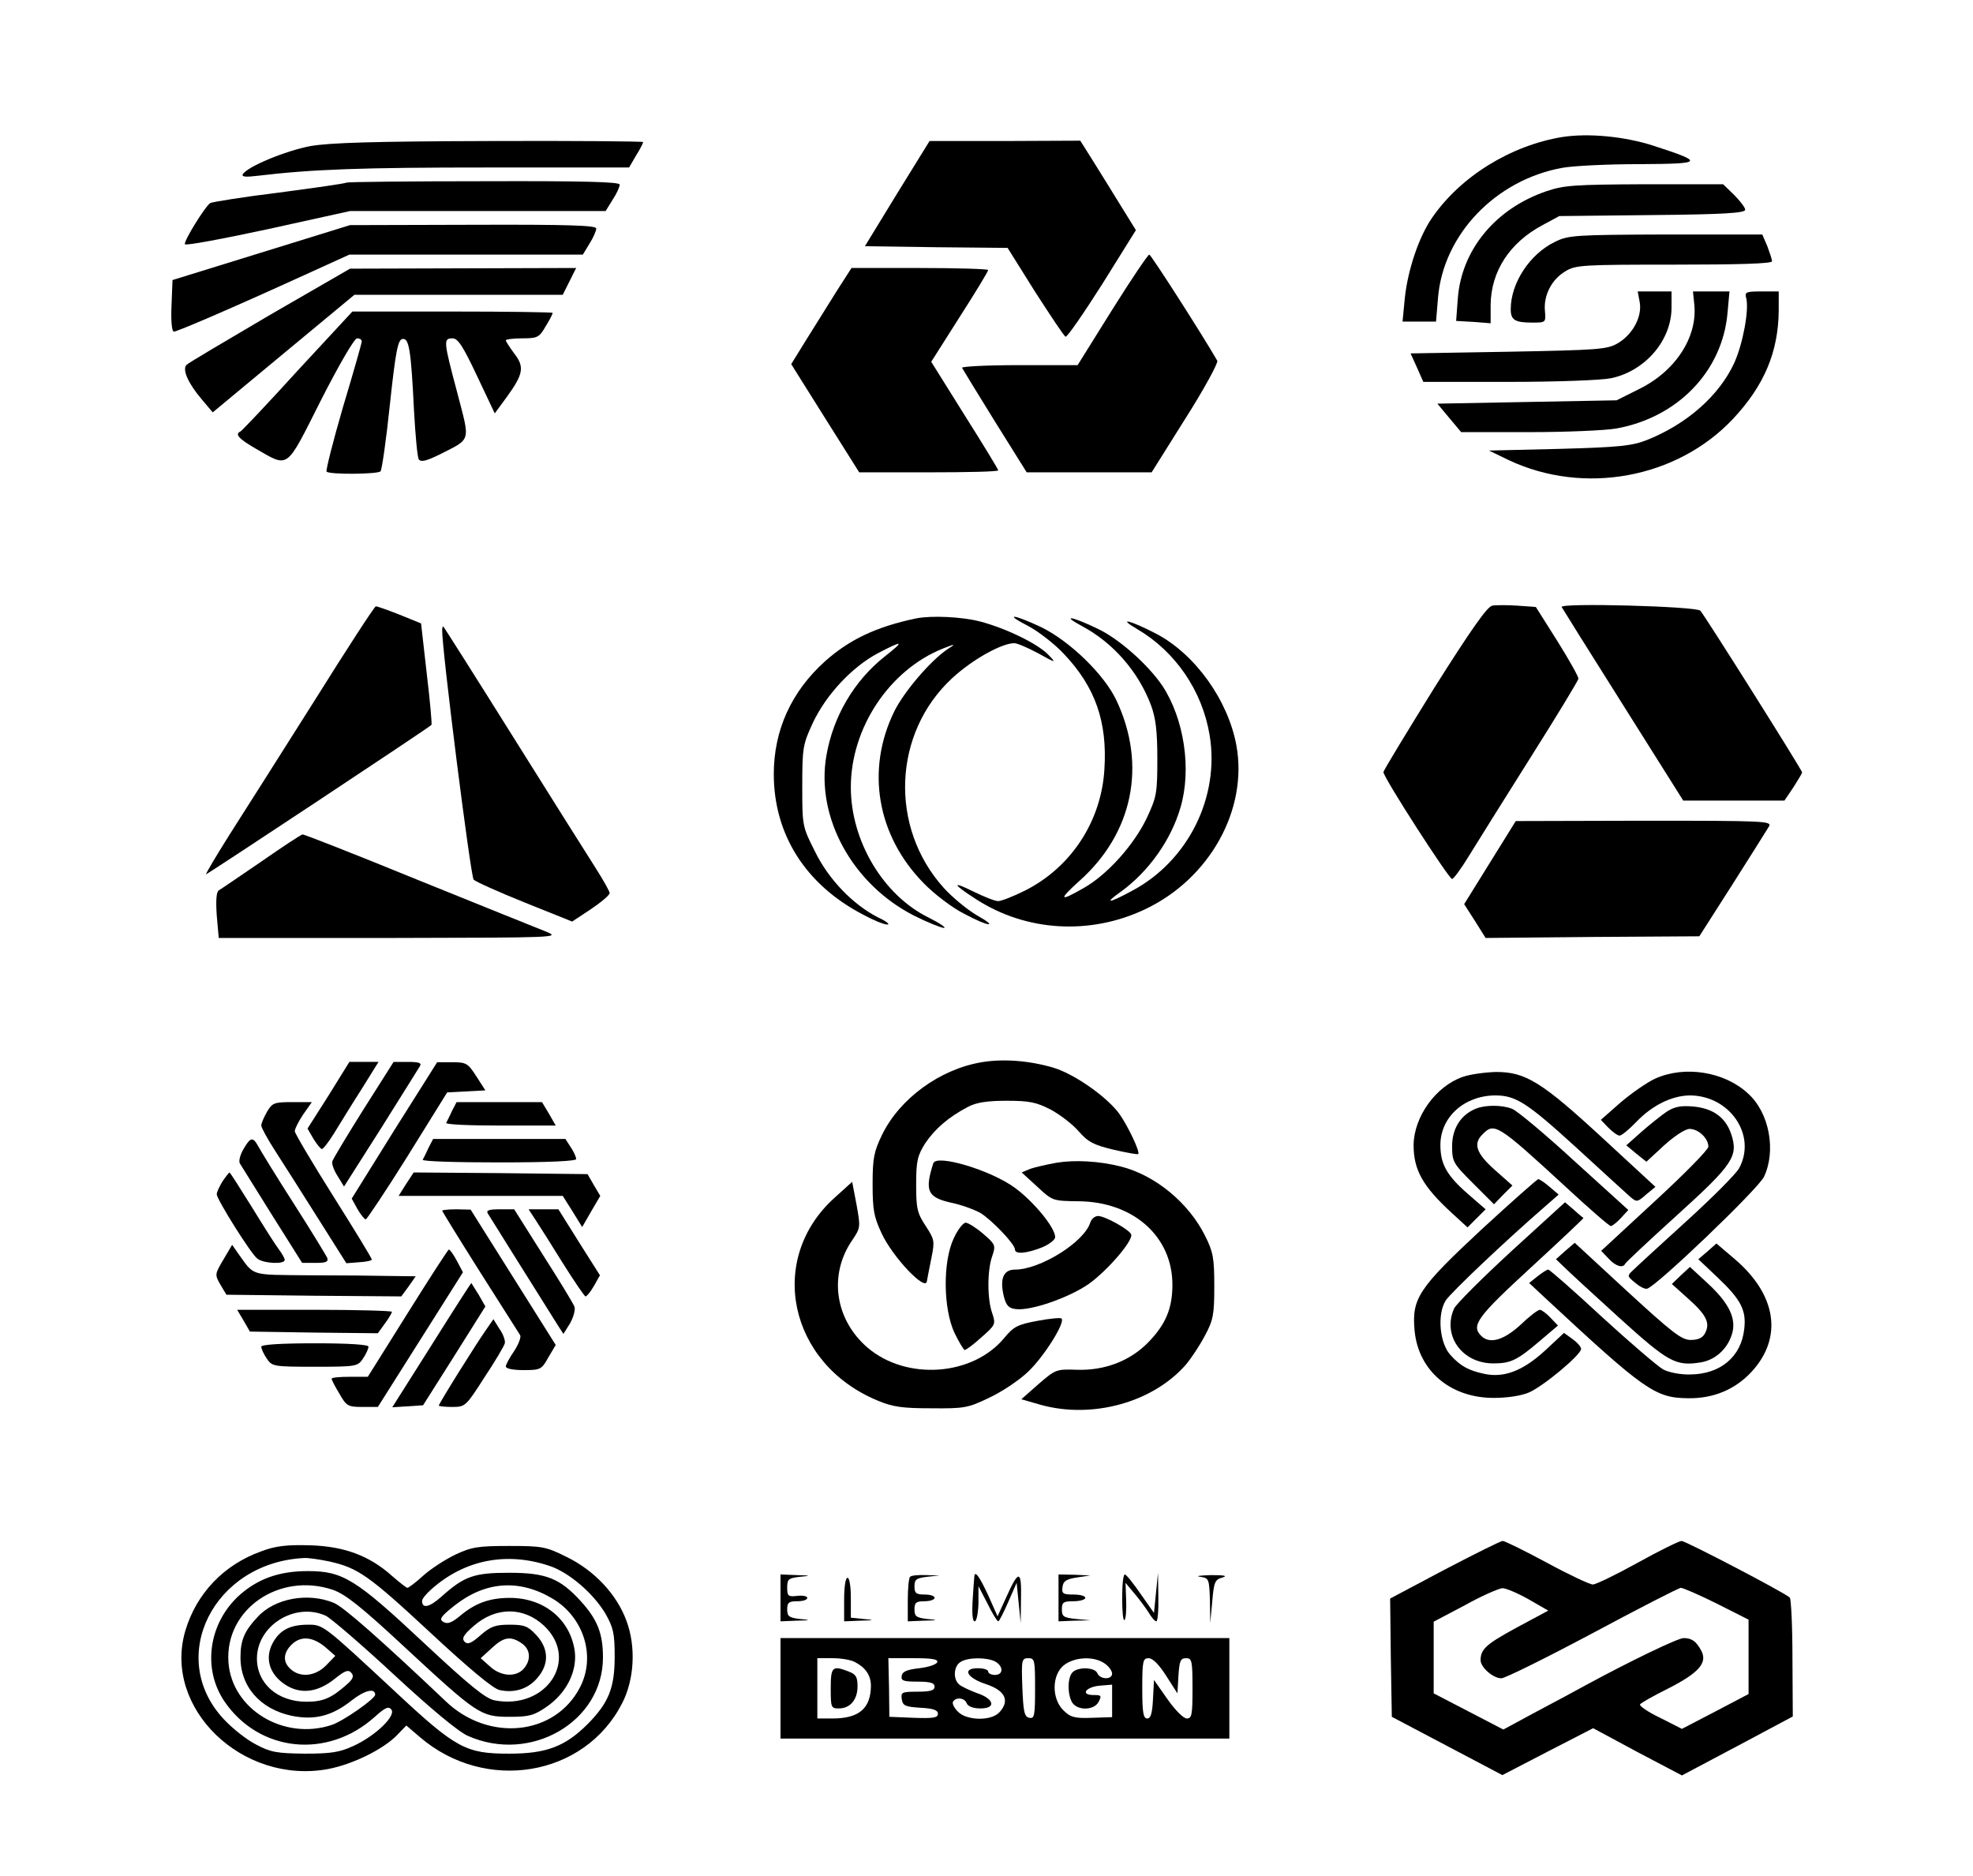 <?xml version="1.0" standalone="no"?>
<!DOCTYPE svg PUBLIC "-//W3C//DTD SVG 20010904//EN"
 "http://www.w3.org/TR/2001/REC-SVG-20010904/DTD/svg10.dtd">
<svg version="1.0" xmlns="http://www.w3.org/2000/svg"
 width="589pt" height="560pt" viewBox="0 0 589 560"
 preserveAspectRatio="xMidYMid meet">

<g transform="translate(0,560) scale(0.1,-0.1)"
fill="#000000" stroke="none">
<path d="M4664 5191 c-153 -25 -303 -117 -388 -240 -40 -57 -73 -156 -82 -239
l-7 -72 50 0 50 0 6 72 c16 188 172 351 371 387 33 6 136 11 230 11 192 1 196
5 42 55 -87 28 -194 38 -272 26z"/>
<path d="M927 5164 c-74 -14 -188 -61 -202 -84 -5 -8 9 -9 42 -5 167 20 315
25 690 25 l421 0 21 36 c12 19 21 37 21 40 0 2 -206 4 -457 3 -348 -1 -477 -5
-536 -15z"/>
<path d="M2678 5022 l-96 -157 213 -3 213 -2 82 -131 c46 -71 86 -132 91 -134
4 -3 53 68 109 156 l101 162 -44 71 c-24 39 -61 99 -83 134 l-39 62 -225 -1
-225 0 -97 -157z"/>
<path d="M1035 5055 c-5 -3 -97 -16 -203 -30 -107 -13 -198 -28 -204 -31 -15
-9 -80 -114 -76 -123 2 -5 113 16 248 45 l245 54 382 0 381 0 21 34 c12 18 21
38 21 45 0 8 -109 11 -402 10 -222 0 -407 -2 -413 -4z"/>
<path d="M4616 5029 c-152 -52 -253 -175 -264 -320 l-5 -67 52 -3 51 -4 0 55
c1 100 57 186 155 238 l50 27 278 3 c213 2 277 6 277 16 0 6 -15 26 -33 44
l-33 32 -234 0 c-210 -1 -241 -3 -294 -21z"/>
<path d="M780 4846 l-265 -82 -3 -77 c-2 -45 1 -77 7 -77 10 0 173 70 390 169
l134 61 349 0 348 0 20 33 c11 17 20 38 20 45 0 9 -80 12 -367 11 l-368 -1
-265 -82z"/>
<path d="M4642 4878 c-75 -36 -132 -123 -132 -201 0 -32 12 -40 64 -40 41 0
41 0 38 36 -4 45 20 93 61 117 30 19 52 20 325 20 194 0 292 3 292 10 0 6 -7
26 -14 45 l-15 35 -288 0 c-270 -1 -291 -2 -331 -22z"/>
<path d="M3320 4675 l-103 -165 -174 0 c-96 0 -173 -4 -171 -8 2 -4 46 -76 98
-160 l95 -152 186 0 187 0 101 161 c56 88 98 166 95 172 -41 72 -198 317 -203
317 -4 0 -54 -74 -111 -165z"/>
<path d="M806 4660 c-131 -77 -243 -143 -249 -149 -14 -14 5 -56 46 -104 l32
-38 212 176 211 175 311 0 311 0 20 40 20 40 -337 -1 -338 -1 -239 -138z"/>
<path d="M2499 4733 c-24 -38 -64 -102 -90 -144 l-47 -76 101 -161 102 -162
207 0 c115 0 208 2 208 6 0 3 -45 77 -100 164 l-100 160 85 134 c47 73 85 136
85 140 0 3 -92 6 -204 6 l-204 0 -43 -67z"/>
<path d="M4895 4698 c8 -43 -21 -97 -66 -123 -31 -18 -57 -20 -326 -25 l-292
-5 19 -42 19 -43 255 0 c147 0 277 5 306 11 102 22 180 113 180 211 l0 48 -50
0 -51 0 6 -32z"/>
<path d="M5058 4691 c10 -98 -57 -200 -166 -253 l-66 -33 -268 -5 -267 -5 35
-42 36 -43 202 0 c111 0 229 5 262 11 182 33 315 170 331 343 l6 66 -54 0 -55
0 4 -39z"/>
<path d="M5213 4710 c9 -35 -10 -137 -36 -194 -45 -97 -140 -181 -259 -229
-46 -18 -81 -22 -263 -27 l-210 -5 60 -29 c224 -105 501 -54 668 123 94 100
136 201 137 324 l0 57 -51 0 c-47 0 -51 -2 -46 -20z"/>
<path d="M888 4493 c-89 -98 -166 -179 -170 -181 -18 -8 -5 -22 45 -51 101
-58 89 -66 195 144 55 108 100 185 108 185 8 0 14 -4 14 -9 0 -5 -25 -93 -56
-196 -30 -103 -52 -190 -49 -193 9 -9 152 -8 161 1 4 4 17 94 28 200 17 159
24 192 37 195 20 4 26 -30 35 -215 4 -72 10 -137 14 -144 6 -9 21 -6 62 14 96
49 92 35 53 185 -41 154 -42 162 -14 162 16 0 31 -23 73 -112 l53 -112 36 49
c50 69 53 90 22 130 -14 19 -25 36 -25 39 0 3 22 6 49 6 46 0 51 3 70 36 12
19 21 37 21 40 0 2 -135 4 -299 4 l-299 0 -164 -177z"/>
<path d="M4455 3792 c-15 -2 -65 -74 -173 -245 -83 -134 -152 -247 -152 -252
0 -16 196 -320 205 -319 5 1 27 31 49 67 23 37 105 169 184 294 79 125 144
232 144 237 1 5 -27 55 -62 111 l-65 103 -55 4 c-30 2 -64 2 -75 0z"/>
<path d="M4662 3788 c2 -4 84 -135 183 -292 l180 -286 151 0 151 0 27 40 c14
22 26 42 26 44 0 7 -291 469 -304 483 -12 13 -418 24 -414 11z"/>
<path d="M938 3507 c-98 -155 -212 -335 -253 -399 -41 -65 -72 -118 -70 -118
4 0 660 434 673 446 2 1 -4 70 -14 153 l-17 150 -64 26 c-35 14 -67 25 -71 25
-4 0 -87 -128 -184 -283z"/>
<path d="M2735 3754 c-119 -25 -199 -63 -272 -128 -101 -91 -153 -206 -153
-337 0 -180 95 -330 266 -419 31 -17 63 -30 73 -30 9 0 -3 10 -27 21 -75 38
-148 113 -189 197 -38 75 -38 77 -38 196 0 115 2 124 32 189 40 84 116 165
192 206 78 41 83 39 22 -9 -91 -72 -154 -179 -174 -296 -32 -185 79 -385 263
-478 40 -20 80 -36 88 -36 8 0 -12 14 -46 31 -136 67 -232 229 -232 389 0 177
115 350 275 414 38 15 39 14 15 -1 -51 -34 -130 -126 -160 -186 -86 -175 -52
-372 88 -514 31 -32 85 -73 119 -90 76 -41 107 -43 37 -4 -28 17 -72 53 -97
81 -163 181 -151 462 25 625 59 55 148 105 186 105 9 0 41 -14 71 -30 54 -30
55 -30 31 -5 -31 33 -128 80 -205 100 -55 14 -144 18 -190 9z"/>
<path d="M3070 3731 c30 -16 78 -53 106 -83 94 -99 130 -203 121 -344 -9 -156
-100 -294 -238 -363 -34 -17 -70 -31 -79 -31 -10 0 -42 13 -73 28 -68 34 -64
23 8 -23 149 -96 339 -107 502 -30 194 91 309 298 274 490 -25 135 -123 272
-239 333 -77 40 -120 51 -57 14 114 -67 194 -184 216 -316 31 -185 -64 -376
-231 -465 -72 -39 -85 -39 -34 -3 84 61 150 155 178 251 34 115 11 265 -54
364 -43 63 -129 140 -193 170 -76 37 -112 43 -47 8 92 -49 168 -135 206 -236
14 -38 19 -76 19 -160 0 -103 -2 -114 -32 -178 -38 -79 -117 -168 -188 -208
-73 -42 -76 -36 -13 21 160 142 202 346 111 539 -36 77 -139 177 -225 219 -83
39 -114 42 -38 3z"/>
<path d="M1320 3719 c-1 -56 85 -736 94 -745 6 -6 75 -37 152 -68 l142 -57 56
37 c31 21 56 42 56 48 0 5 -19 39 -42 75 -23 36 -134 212 -246 391 -112 179
-206 327 -208 329 -2 2 -4 -2 -4 -10z"/>
<path d="M4448 3025 l-77 -124 32 -50 32 -51 319 3 319 2 99 155 c54 85 103
163 109 173 9 16 -11 17 -373 17 l-383 -1 -77 -124z"/>
<path d="M780 3028 c-63 -43 -120 -82 -127 -86 -7 -5 -9 -29 -6 -74 l6 -68
511 0 c502 1 510 1 466 19 -25 10 -197 79 -382 154 -186 76 -341 137 -345 136
-5 -1 -60 -37 -123 -81z"/>
<path d="M2930 2429 c-124 -21 -244 -108 -297 -217 -24 -50 -28 -69 -28 -147
0 -77 4 -98 27 -147 33 -71 131 -174 135 -143 2 11 8 43 14 72 10 49 8 54 -18
94 -25 38 -28 52 -28 123 0 71 4 86 27 123 29 43 69 78 128 109 25 13 57 18
115 18 67 0 88 -4 131 -26 28 -15 66 -44 84 -65 28 -32 45 -41 104 -55 39 -9
72 -15 74 -13 6 6 -29 80 -55 118 -36 51 -135 121 -199 140 -72 21 -149 27
-214 16z"/>
<path d="M981 2330 l-63 -99 18 -31 c10 -16 21 -30 25 -30 4 0 21 22 37 48 16
26 52 85 81 130 l51 82 -43 0 -44 0 -62 -100z"/>
<path d="M1085 2288 c-49 -78 -91 -148 -93 -155 -2 -8 5 -27 16 -44 l19 -31
110 173 c60 96 113 180 117 187 5 9 -4 12 -36 12 l-43 0 -90 -142z"/>
<path d="M1177 2226 l-127 -204 17 -31 c10 -17 21 -31 25 -31 3 0 60 85 125
189 l118 190 57 3 57 3 -27 42 c-25 39 -30 42 -72 42 l-45 0 -128 -203z"/>
<path d="M4366 2385 c-80 -28 -145 -119 -146 -203 0 -74 27 -123 113 -202 l48
-44 27 27 27 27 -53 46 c-63 55 -82 89 -82 146 0 83 71 147 163 148 62 0 95
-21 243 -156 77 -71 150 -137 161 -147 19 -16 21 -16 47 7 l28 23 -156 144
c-184 170 -232 199 -320 199 -33 -1 -78 -7 -100 -15z"/>
<path d="M4941 2380 c-24 -11 -70 -43 -103 -71 l-59 -52 22 -23 c13 -13 28
-24 34 -24 6 0 29 19 50 41 48 50 106 78 159 79 120 0 201 -119 148 -217 -9
-17 -80 -88 -157 -158 -77 -70 -149 -136 -159 -146 -19 -18 -19 -18 5 -38 13
-11 29 -20 36 -18 26 5 331 297 349 334 37 78 16 192 -48 249 -70 65 -189 84
-277 44z"/>
<path d="M797 2281 c-9 -16 -17 -34 -17 -41 0 -6 19 -41 43 -78 24 -37 81
-127 127 -200 l84 -133 38 3 c21 1 38 5 38 8 0 4 -52 89 -115 189 -63 100
-115 188 -115 194 0 7 11 29 25 50 l26 37 -58 0 c-54 0 -60 -2 -76 -29z"/>
<path d="M1349 2283 c-7 -16 -15 -31 -17 -35 -2 -5 71 -8 162 -8 l165 0 -20
35 -21 35 -127 0 -128 0 -14 -27z"/>
<path d="M4405 2290 c-44 -18 -70 -59 -70 -111 0 -47 3 -52 62 -111 l63 -63
27 28 28 28 -53 47 c-55 49 -65 78 -36 106 35 36 45 30 247 -156 70 -65 131
-118 136 -118 4 0 18 11 30 24 l22 24 -161 146 c-88 81 -172 151 -186 156 -30
12 -81 12 -109 0z"/>
<path d="M4975 2281 c-16 -11 -50 -38 -75 -60 l-45 -40 30 -25 30 -24 53 49
c31 28 63 49 76 49 26 0 56 -28 56 -53 0 -9 -72 -82 -160 -163 l-160 -148 22
-23 c21 -23 43 -30 50 -15 2 4 71 69 155 145 168 152 183 176 161 242 -17 50
-55 77 -115 82 -36 3 -55 -1 -78 -16z"/>
<path d="M727 2170 c-10 -17 -15 -36 -11 -43 4 -6 47 -76 96 -154 l90 -143 40
0 c31 0 39 3 35 15 -4 8 -48 81 -100 162 -52 81 -99 158 -106 171 -16 29 -23
28 -44 -8z"/>
<path d="M1279 2173 c-7 -16 -15 -31 -17 -35 -2 -5 100 -8 227 -8 153 0 231 4
231 10 0 6 -7 22 -16 35 l-16 25 -198 0 -197 0 -14 -27z"/>
<path d="M2786 2127 c-26 -82 -17 -101 52 -117 31 -6 71 -21 89 -31 35 -22
103 -93 103 -109 0 -15 34 -12 80 6 22 9 40 23 40 31 0 28 -63 105 -120 147
-72 53 -236 102 -244 73z"/>
<path d="M3154 2129 c-28 -5 -63 -13 -78 -18 l-26 -11 46 -42 c46 -43 47 -43
123 -44 164 -1 281 -105 281 -249 0 -71 -20 -119 -73 -173 -54 -55 -130 -84
-213 -81 -61 2 -63 1 -114 -43 l-51 -45 59 -17 c153 -42 333 7 432 120 16 19
42 58 57 87 25 46 28 63 28 147 0 83 -3 102 -27 150 -49 99 -149 182 -253 208
-64 16 -136 20 -191 11z"/>
<path d="M664 2073 c-9 -15 -17 -32 -17 -38 0 -15 102 -178 121 -192 18 -15
82 -18 82 -4 0 4 -8 19 -18 32 -10 13 -46 70 -81 127 -35 56 -64 102 -66 102
-1 0 -11 -12 -21 -27z"/>
<path d="M1212 2065 l-22 -35 245 0 245 0 29 -46 29 -47 27 47 27 46 -19 32
-19 33 -260 3 -259 2 -23 -35z"/>
<path d="M4423 1930 c-188 -175 -209 -206 -200 -302 11 -119 106 -201 236
-201 40 0 81 6 105 16 44 19 156 113 156 130 0 7 -12 20 -26 30 l-25 18 -58
-54 c-66 -60 -122 -81 -181 -68 -46 10 -70 23 -99 55 -34 36 -41 123 -15 164
17 25 176 176 297 281 l40 35 -27 23 c-15 13 -30 23 -34 23 -4 -1 -80 -68
-169 -150z"/>
<path d="M2492 2025 c-204 -183 -138 -496 128 -606 45 -19 74 -23 160 -23 98
-1 110 1 172 31 37 17 90 52 117 78 46 43 112 147 100 159 -3 3 -35 0 -72 -7
-59 -11 -71 -17 -99 -51 -94 -114 -292 -128 -408 -29 -98 84 -117 219 -45 322
24 36 24 38 12 105 l-13 68 -52 -47z"/>
<path d="M4512 1865 c-88 -81 -165 -158 -171 -171 -36 -80 23 -164 117 -164
52 0 71 9 140 68 l53 45 -22 23 c-12 13 -27 24 -32 24 -6 0 -32 -20 -58 -45
-50 -46 -92 -58 -117 -33 -31 31 -13 56 148 204 88 81 159 148 157 148 -1 1
-14 11 -28 24 l-27 23 -160 -146z"/>
<path d="M1320 1986 c0 -2 51 -85 113 -183 62 -98 116 -183 120 -189 3 -6 -5
-27 -18 -47 -14 -20 -25 -41 -25 -46 0 -7 23 -11 53 -11 51 0 54 2 74 38 l22
37 -127 202 -127 202 -42 1 c-24 0 -43 -2 -43 -4z"/>
<path d="M1456 1978 c7 -11 161 -258 211 -337 l15 -23 20 32 c10 18 16 40 13
49 -3 9 -45 78 -93 153 l-87 138 -43 0 c-32 0 -41 -3 -36 -12z"/>
<path d="M1599 1958 c12 -18 49 -77 82 -130 34 -54 64 -98 67 -98 4 0 15 14
25 31 l18 32 -62 98 -62 99 -45 0 -44 0 21 -32z"/>
<path d="M3255 1951 c-18 -59 -150 -141 -225 -141 -35 0 -46 -28 -33 -81 7
-27 15 -35 37 -37 44 -5 157 34 216 75 55 39 133 129 127 148 -5 14 -78 55
-99 55 -9 0 -19 -8 -23 -19z"/>
<path d="M2847 1903 c-33 -71 -31 -209 2 -281 14 -29 28 -52 31 -52 4 0 27 17
50 38 42 37 43 39 32 72 -15 42 -15 128 0 170 11 32 10 35 -27 67 -21 18 -45
33 -52 33 -8 0 -24 -21 -36 -47z"/>
<path d="M4673 1866 l-28 -25 25 -24 c14 -14 87 -81 164 -151 146 -132 168
-145 243 -133 43 7 79 39 93 83 15 46 -7 93 -72 153 l-53 49 -27 -25 -27 -26
49 -44 c55 -49 66 -73 50 -103 -7 -14 -21 -20 -43 -20 -27 0 -55 22 -189 145
l-157 145 -28 -24z"/>
<path d="M5097 1864 l-27 -23 56 -53 c71 -67 88 -99 81 -156 -9 -82 -71 -134
-160 -135 -30 -1 -65 6 -82 15 -16 9 -99 80 -183 157 -84 78 -156 141 -160
141 -4 0 -18 -9 -32 -20 l-25 -20 46 -43 c300 -279 330 -300 429 -301 75 -1
140 26 189 79 94 102 75 230 -51 337 l-54 46 -27 -24z"/>
<path d="M667 1840 c-26 -44 -26 -45 -9 -75 l18 -30 261 -3 261 -2 22 30 21
30 -78 1 c-43 1 -152 2 -241 2 -180 2 -161 -4 -213 68 l-16 23 -26 -44z"/>
<path d="M1217 1680 l-119 -190 -54 0 c-30 0 -54 -2 -54 -6 0 -3 10 -23 23
-44 21 -37 25 -40 69 -40 l46 0 127 201 127 201 -18 34 c-10 19 -21 34 -24 34
-3 -1 -58 -86 -123 -190z"/>
<path d="M1288 1584 l-117 -185 46 3 46 3 93 147 93 148 -20 35 c-12 19 -22
35 -22 35 -1 0 -55 -84 -119 -186z"/>
<path d="M727 1658 l19 -33 191 -3 191 -2 21 29 c12 16 21 32 21 35 0 3 -104
6 -231 6 l-231 0 19 -32z"/>
<path d="M1453 1633 c-30 -42 -143 -223 -143 -229 0 -2 18 -4 40 -4 39 0 41 2
96 88 32 48 59 94 61 102 2 8 -5 28 -16 43 l-18 29 -20 -29z"/>
<path d="M780 1580 c0 -6 7 -22 16 -35 16 -24 19 -25 144 -25 125 0 128 1 144
25 9 13 16 29 16 35 0 6 -56 10 -160 10 -104 0 -160 -4 -160 -10z"/>
<path d="M4312 914 l-162 -86 2 -176 3 -177 165 -87 165 -87 135 70 136 70
132 -71 133 -70 166 88 165 88 -1 174 c0 95 -4 177 -8 181 -14 14 -311 169
-323 169 -7 0 -66 -29 -131 -65 -65 -36 -125 -65 -134 -65 -9 0 -71 29 -137
65 -67 36 -126 65 -132 65 -6 0 -84 -39 -174 -86z m251 -88 l59 -34 -95 -51
c-90 -49 -107 -64 -107 -97 0 -21 37 -54 62 -54 11 0 134 61 273 135 138 74
257 135 263 135 6 0 55 -21 107 -47 l95 -48 0 -111 0 -111 -99 -52 -100 -52
-65 33 c-36 17 -63 36 -60 40 3 5 41 26 85 48 90 46 117 76 98 112 -15 28 -28
38 -53 38 -17 0 -158 -68 -291 -140 -27 -15 -94 -51 -149 -80 l-98 -53 -104
54 -104 54 0 107 0 107 93 49 c50 28 101 50 112 51 11 0 46 -15 78 -33z"/>
<path d="M780 969 c-112 -40 -194 -126 -227 -238 -67 -230 170 -459 426 -412
74 14 165 59 206 101 l28 29 41 -35 c195 -167 491 -118 603 101 37 71 42 170
13 247 -29 79 -96 150 -178 190 -62 31 -73 33 -172 33 -93 0 -112 -3 -161 -26
-31 -15 -74 -43 -96 -63 -22 -20 -43 -36 -47 -36 -3 0 -23 16 -45 35 -68 61
-143 89 -246 92 -69 2 -103 -2 -145 -18z m202 -30 c86 -19 118 -41 303 -213
114 -106 187 -167 206 -171 44 -10 86 3 114 37 35 41 33 87 -4 127 -25 27 -36
31 -80 31 -42 0 -56 -5 -86 -31 -28 -25 -39 -29 -48 -20 -9 10 -4 20 27 47 66
58 149 58 210 1 107 -101 7 -252 -147 -223 -27 5 -75 44 -212 172 -203 190
-241 214 -346 214 -84 0 -147 -22 -202 -70 -94 -83 -114 -220 -47 -319 104
-152 308 -173 449 -46 31 28 41 32 49 22 16 -18 -47 -79 -113 -109 -41 -19
-67 -23 -145 -23 -83 1 -102 4 -145 27 -28 14 -71 48 -97 76 -172 184 -31 467
239 481 12 1 46 -4 75 -10z m660 -14 c58 -20 130 -82 166 -143 23 -41 27 -58
27 -127 0 -94 -18 -138 -80 -201 -68 -68 -124 -89 -235 -89 -129 0 -158 15
-339 184 -216 201 -216 201 -261 201 -54 0 -85 -16 -106 -55 -24 -45 -10 -92
36 -123 46 -31 98 -25 150 17 30 24 40 28 49 17 8 -9 5 -18 -12 -33 -47 -42
-72 -53 -122 -53 -86 0 -148 54 -148 129 0 98 113 169 205 128 15 -7 107 -86
204 -176 110 -102 193 -171 221 -183 187 -83 403 42 403 234 0 71 -16 113 -66
168 -62 68 -103 85 -214 85 -105 0 -134 -10 -203 -72 -35 -31 -57 -36 -57 -12
0 6 12 21 28 35 99 88 225 113 354 69z m-648 -71 c37 -13 84 -50 214 -171 217
-201 227 -208 313 -208 59 0 73 4 111 30 59 41 91 105 84 165 -13 95 -91 160
-194 160 -61 0 -104 -16 -149 -54 -24 -20 -37 -25 -49 -18 -14 8 -9 16 34 50
92 72 193 79 293 19 92 -56 128 -171 81 -263 -74 -145 -273 -166 -402 -42
-193 183 -303 280 -333 293 -77 32 -177 14 -228 -42 -38 -40 -51 -69 -51 -117
-2 -89 58 -158 153 -178 69 -14 121 0 179 46 38 30 70 38 70 17 0 -12 -94 -78
-129 -90 -143 -48 -299 46 -309 187 -11 158 152 270 312 216z m-24 -170 l31
-27 -27 -28 c-32 -33 -77 -38 -106 -12 -24 21 -23 48 2 73 27 27 62 25 100 -6z
m588 10 c26 -18 28 -50 5 -76 -23 -25 -67 -23 -100 7 l-28 25 33 30 c36 34 57
37 90 14z"/>
<path d="M2330 830 l0 -70 48 2 c43 1 44 2 10 5 -33 4 -38 8 -38 29 0 20 5 24
30 24 17 0 30 4 30 10 0 5 -13 8 -30 6 -27 -3 -30 -1 -30 25 0 25 4 28 38 32
34 3 33 4 -10 5 l-48 2 0 -70z"/>
<path d="M2717 893 c-4 -3 -7 -35 -7 -70 l0 -63 48 2 c43 1 44 2 10 5 -33 4
-38 8 -38 29 0 20 5 24 30 24 17 0 30 5 30 10 0 6 -13 10 -30 10 -25 0 -30 4
-30 24 0 21 5 25 38 29 l37 4 -41 1 c-22 1 -44 -1 -47 -5z"/>
<path d="M2909 898 c0 -2 -3 -33 -5 -70 -3 -43 -1 -68 6 -68 5 0 10 23 11 53
l0 52 27 -52 c14 -29 29 -53 32 -53 3 0 16 26 30 58 l25 57 6 -60 6 -60 1 73
c2 86 -7 87 -44 4 l-26 -57 -28 63 c-25 53 -37 71 -41 60z"/>
<path d="M3160 830 l0 -70 48 2 47 1 -42 4 c-38 4 -43 7 -43 29 0 21 5 24 35
24 19 0 35 5 35 10 0 6 -16 10 -36 10 -31 0 -35 3 -32 23 2 17 11 23 43 28
l40 6 -47 2 -48 1 0 -70z"/>
<path d="M3350 828 c0 -39 3 -68 7 -64 4 3 6 30 5 59 l-2 52 25 -30 c14 -16
33 -42 43 -57 9 -16 20 -28 24 -28 4 0 7 33 6 73 l-1 72 -6 -60 -6 -60 -40 57
c-22 32 -43 58 -47 58 -5 0 -8 -32 -8 -72z"/>
<path d="M3583 893 c26 -4 27 -6 29 -71 l1 -67 6 65 c5 58 8 65 31 71 16 5 4
7 -35 7 -33 -1 -48 -3 -32 -5z"/>
<path d="M2520 825 l0 -65 48 2 c43 1 44 2 10 5 l-38 4 0 60 c0 33 -4 59 -10
59 -6 0 -10 -28 -10 -65z"/>
<path d="M2330 560 l0 -150 670 0 670 0 0 150 0 150 -670 0 -670 0 0 -150z
m223 78 c31 -16 46 -39 47 -68 0 -70 -35 -100 -115 -100 l-45 0 0 90 0 90 46
0 c25 0 55 -5 67 -12z m245 0 c-3 -7 -27 -15 -54 -18 -36 -4 -50 -10 -52 -22
-3 -15 4 -18 47 -18 39 0 51 -4 51 -15 0 -11 -12 -15 -51 -15 -47 0 -50 -2
-47 -22 3 -20 10 -23 56 -26 38 -2 52 -7 52 -18 0 -12 -14 -14 -72 -12 l-73 3
-1 88 -2 87 75 0 c55 0 74 -3 71 -12z m173 2 c25 -14 25 -40 -1 -40 -11 0 -20
5 -20 10 0 6 -14 10 -31 10 -48 0 -33 -29 26 -48 56 -19 70 -49 39 -83 -24
-27 -97 -26 -124 1 -12 12 -18 25 -15 30 9 15 35 12 41 -5 4 -9 19 -15 41 -15
48 0 41 29 -11 46 -21 8 -45 19 -52 25 -20 16 -17 56 4 68 22 14 78 14 103 1z
m119 -81 c0 -81 -2 -90 -17 -87 -15 3 -18 17 -21 91 -3 82 -2 87 18 87 19 0
20 -6 20 -91z m208 75 c12 -8 22 -22 22 -30 0 -19 -36 -18 -44 1 -7 18 -57 20
-74 3 -15 -15 -16 -63 -2 -89 15 -26 66 -26 80 1 9 18 8 20 -15 20 -41 0 -24
24 18 28 l37 3 0 -49 0 -48 -61 -2 c-52 -2 -64 2 -85 23 -35 35 -34 105 2 134
32 25 90 28 122 5z m183 -36 l34 -53 3 53 c3 44 6 52 23 52 17 0 19 -7 19 -90
0 -79 -2 -90 -17 -90 -10 0 -35 25 -58 58 l-40 57 -3 -57 c-2 -43 -7 -58 -17
-58 -12 0 -15 18 -15 90 0 82 2 90 19 90 12 0 31 -19 52 -52z"/>
<path d="M2480 560 c0 -57 1 -60 24 -60 34 0 56 26 56 66 0 28 -5 36 -26 44
-49 19 -54 15 -54 -50z"/>
</g>
</svg>
